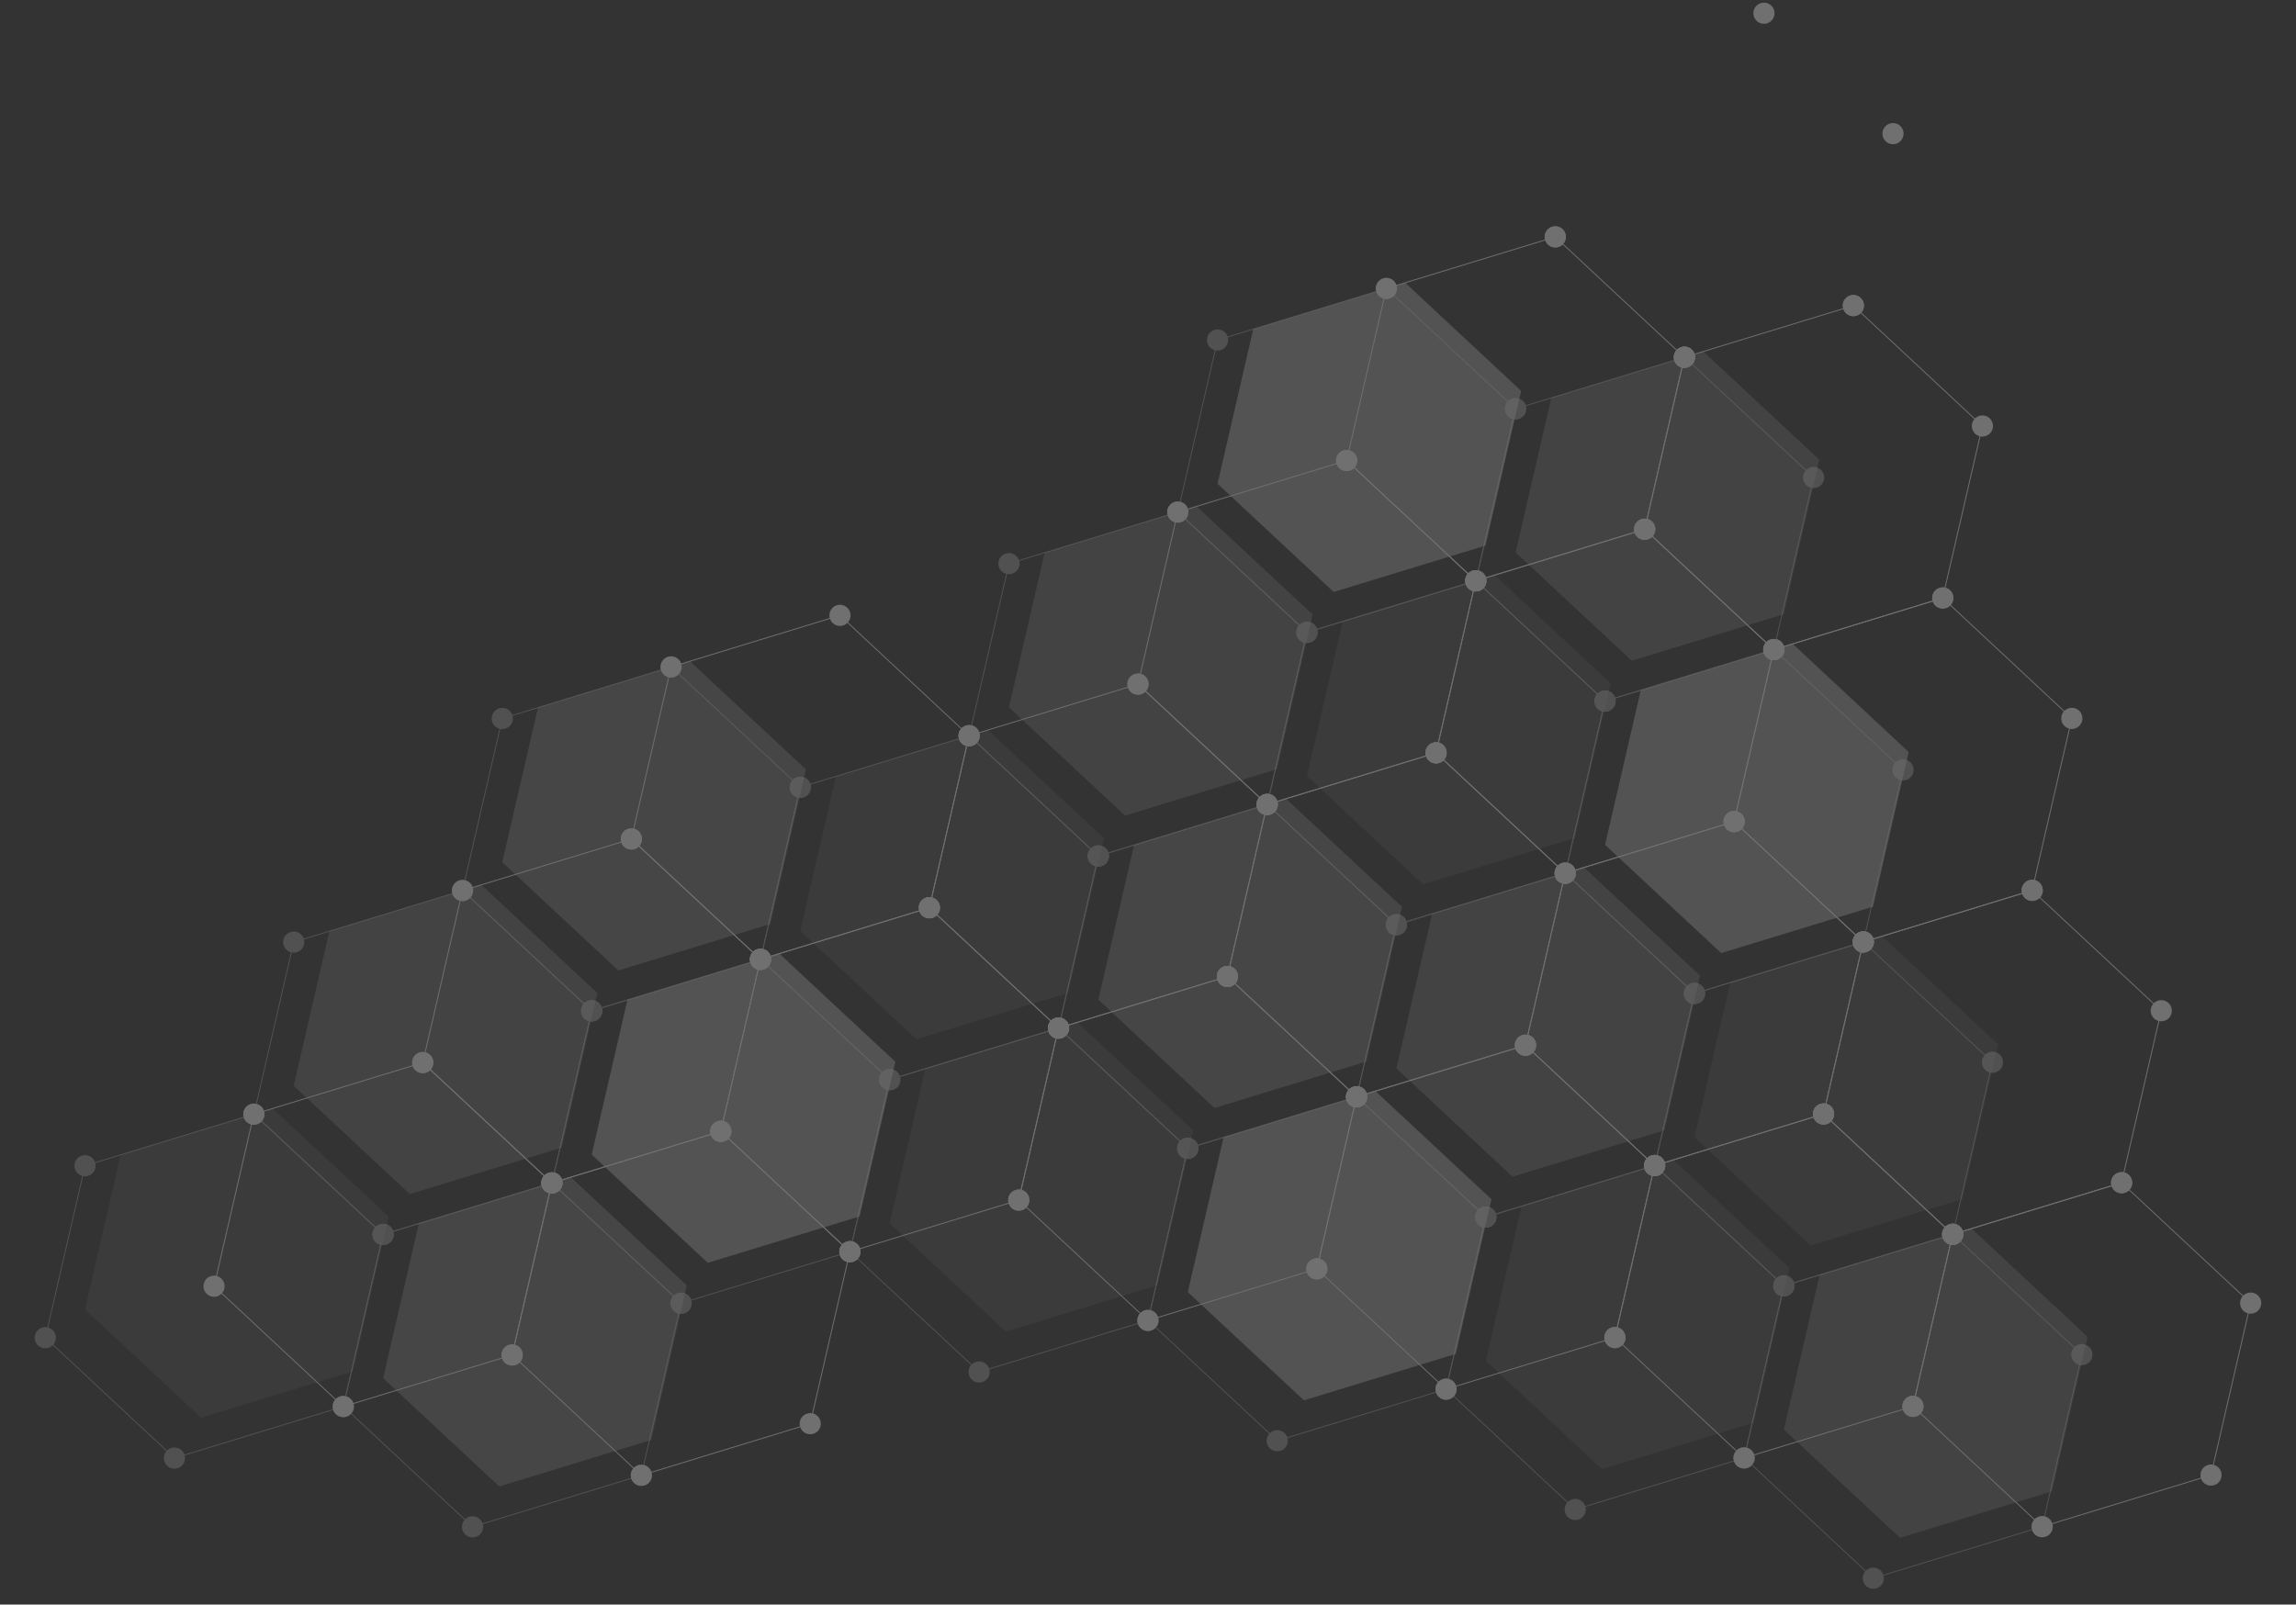 <svg xmlns="http://www.w3.org/2000/svg" width="639.618" height="447.105" viewBox="0 0 639.618 447.105">
  <rect x="0" y="0" width="639.618" height="447.105" fill="#333333" stroke="none"/>
  <defs>
    <style>
      .cls-1 {
        opacity: 0.3;
      }

      .cls-2, .cls-8 {
        opacity: 0.5;
      }

      .cls-3 {
        fill: none;
        stroke: #fff;
        stroke-miterlimit: 10;
        stroke-width: 0.25px;
      }

      .cls-4, .cls-6, .cls-7, .cls-8 {
        fill: #fff;
      }

      .cls-5 {
        opacity: 0.53;
      }

      .cls-6 {
        opacity: 0.25;
      }

      .cls-7 {
        opacity: 0.6;
      }
    </style>
  </defs>
  <g id="Group_24016" data-name="Group 24016" class="cls-1" transform="translate(-332.29 244.95) rotate(-17)">
    <g id="Group_23944" data-name="Group 23944" transform="translate(289.52 49.721)">
      <g id="Group_23942" data-name="Group 23942" class="cls-2" transform="translate(0 0)">
        <g id="Group_23933" data-name="Group 23933">
          <g id="Group_23906" data-name="Group 23906" transform="translate(0 127.784)">
            <path id="Path_43089" data-name="Path 43089" class="cls-3" d="M365.2,118.676H316.02l-24.592,42.595,24.592,42.595H365.2L389.8,161.271Z" transform="translate(-288.464 -115.724)"/>
            <circle id="Ellipse_573" data-name="Ellipse 573" class="cls-4" cx="2.951" cy="2.951" r="2.951" transform="translate(24.605)"/>
            <circle id="Ellipse_574" data-name="Ellipse 574" class="cls-4" cx="2.951" cy="2.951" r="2.951" transform="translate(73.814)"/>
            <circle id="Ellipse_575" data-name="Ellipse 575" class="cls-4" cx="2.951" cy="2.951" r="2.951" transform="translate(24.605 85.189)"/>
            <circle id="Ellipse_576" data-name="Ellipse 576" class="cls-4" cx="2.951" cy="2.951" r="2.951" transform="translate(73.814 85.189)"/>
            <circle id="Ellipse_577" data-name="Ellipse 577" class="cls-4" cx="2.951" cy="2.951" r="2.951" transform="translate(0 42.595)"/>
            <circle id="Ellipse_578" data-name="Ellipse 578" class="cls-4" cx="2.951" cy="2.951" r="2.951" transform="translate(98.381 42.595)"/>
          </g>
          <g id="Group_23909" data-name="Group 23909" transform="translate(73.814 85.189)">
            <g id="Group_23907" data-name="Group 23907">
              <path id="Path_43090" data-name="Path 43090" class="cls-3" d="M412.7,91.265H363.52L338.928,133.86l24.592,42.595H412.7L437.3,133.86Z" transform="translate(-335.964 -88.314)"/>
              <circle id="Ellipse_579" data-name="Ellipse 579" class="cls-4" cx="2.951" cy="2.951" r="2.951" transform="translate(24.605)"/>
              <circle id="Ellipse_580" data-name="Ellipse 580" class="cls-4" cx="2.951" cy="2.951" r="2.951" transform="translate(73.814)"/>
              <circle id="Ellipse_581" data-name="Ellipse 581" class="cls-4" cx="2.951" cy="2.951" r="2.951" transform="translate(24.605 85.189)"/>
              <circle id="Ellipse_582" data-name="Ellipse 582" class="cls-4" cx="2.951" cy="2.951" r="2.951" transform="translate(73.814 85.189)"/>
              <circle id="Ellipse_583" data-name="Ellipse 583" class="cls-4" cx="2.951" cy="2.951" r="2.951" transform="translate(0 42.595)"/>
              <circle id="Ellipse_584" data-name="Ellipse 584" class="cls-4" cx="2.951" cy="2.951" r="2.951" transform="translate(98.381 42.595)"/>
            </g>
            <g id="Group_23908" data-name="Group 23908" transform="translate(0 85.189)">
              <path id="Path_43091" data-name="Path 43091" class="cls-3" d="M412.7,146.086H363.52l-24.592,42.595,24.592,42.595H412.7L437.3,188.681Z" transform="translate(-335.964 -143.135)"/>
              <circle id="Ellipse_585" data-name="Ellipse 585" class="cls-4" cx="2.951" cy="2.951" r="2.951" transform="translate(24.605)"/>
              <circle id="Ellipse_586" data-name="Ellipse 586" class="cls-4" cx="2.951" cy="2.951" r="2.951" transform="translate(73.814)"/>
              <circle id="Ellipse_587" data-name="Ellipse 587" class="cls-4" cx="2.951" cy="2.951" r="2.951" transform="translate(24.605 85.189)"/>
              <circle id="Ellipse_588" data-name="Ellipse 588" class="cls-4" cx="2.951" cy="2.951" r="2.951" transform="translate(73.814 85.189)"/>
              <circle id="Ellipse_589" data-name="Ellipse 589" class="cls-4" cx="2.951" cy="2.951" r="2.951" transform="translate(0 42.595)"/>
              <circle id="Ellipse_590" data-name="Ellipse 590" class="cls-4" cx="2.951" cy="2.951" r="2.951" transform="translate(98.381 42.595)"/>
            </g>
          </g>
          <g id="Group_23912" data-name="Group 23912" transform="translate(147.59 42.595)">
            <g id="Group_23910" data-name="Group 23910">
              <path id="Path_43092" data-name="Path 43092" class="cls-3" d="M460.181,63.855H411L386.4,106.45,411,149.044h49.184l24.592-42.595Z" transform="translate(-383.441 -60.904)"/>
              <circle id="Ellipse_591" data-name="Ellipse 591" class="cls-4" cx="2.951" cy="2.951" r="2.951" transform="translate(24.605)"/>
              <circle id="Ellipse_592" data-name="Ellipse 592" class="cls-4" cx="2.951" cy="2.951" r="2.951" transform="translate(73.814)"/>
              <circle id="Ellipse_593" data-name="Ellipse 593" class="cls-4" cx="2.951" cy="2.951" r="2.951" transform="translate(24.605 85.189)"/>
              <circle id="Ellipse_594" data-name="Ellipse 594" class="cls-4" cx="2.951" cy="2.951" r="2.951" transform="translate(73.814 85.189)"/>
              <circle id="Ellipse_595" data-name="Ellipse 595" class="cls-4" cx="2.951" cy="2.951" r="2.951" transform="translate(0 42.595)"/>
              <circle id="Ellipse_596" data-name="Ellipse 596" class="cls-4" cx="2.951" cy="2.951" r="2.951" transform="translate(98.381 42.595)"/>
            </g>
            <g id="Group_23911" data-name="Group 23911" transform="translate(0 85.189)">
              <path id="Path_43093" data-name="Path 43093" class="cls-3" d="M460.181,118.676H411L386.4,161.271,411,203.865h49.184l24.592-42.595Z" transform="translate(-383.441 -115.724)"/>
              <circle id="Ellipse_597" data-name="Ellipse 597" class="cls-4" cx="2.951" cy="2.951" r="2.951" transform="translate(24.605)"/>
              <circle id="Ellipse_598" data-name="Ellipse 598" class="cls-4" cx="2.951" cy="2.951" r="2.951" transform="translate(73.814)"/>
              <circle id="Ellipse_599" data-name="Ellipse 599" class="cls-4" cx="2.951" cy="2.951" r="2.951" transform="translate(24.605 85.189)"/>
              <circle id="Ellipse_600" data-name="Ellipse 600" class="cls-4" cx="2.951" cy="2.951" r="2.951" transform="translate(73.814 85.189)"/>
              <circle id="Ellipse_601" data-name="Ellipse 601" class="cls-4" cx="2.951" cy="2.951" r="2.951" transform="translate(0 42.595)"/>
              <circle id="Ellipse_602" data-name="Ellipse 602" class="cls-4" cx="2.951" cy="2.951" r="2.951" transform="translate(98.381 42.595)"/>
            </g>
          </g>
          <g id="Group_23917" data-name="Group 23917" transform="translate(221.379 85.189)">
            <g id="Group_23914" data-name="Group 23914">
              <g id="Group_23913" data-name="Group 23913">
                <path id="Path_43094" data-name="Path 43094" class="cls-3" d="M507.665,91.265H458.481L433.889,133.86l24.592,42.595h49.184l24.592-42.595Z" transform="translate(-430.925 -88.314)"/>
                <circle id="Ellipse_603" data-name="Ellipse 603" class="cls-4" cx="2.951" cy="2.951" r="2.951" transform="translate(24.605)"/>
                <circle id="Ellipse_604" data-name="Ellipse 604" class="cls-4" cx="2.951" cy="2.951" r="2.951" transform="translate(73.814)"/>
                <circle id="Ellipse_605" data-name="Ellipse 605" class="cls-4" cx="2.951" cy="2.951" r="2.951" transform="translate(24.605 85.189)"/>
                <circle id="Ellipse_606" data-name="Ellipse 606" class="cls-4" cx="2.951" cy="2.951" r="2.951" transform="translate(73.814 85.189)"/>
                <circle id="Ellipse_607" data-name="Ellipse 607" class="cls-4" cx="2.951" cy="2.951" r="2.951" transform="translate(0 42.595)"/>
                <circle id="Ellipse_608" data-name="Ellipse 608" class="cls-4" cx="2.951" cy="2.951" r="2.951" transform="translate(98.381 42.595)"/>
              </g>
            </g>
            <g id="Group_23916" data-name="Group 23916" transform="translate(0.006 85.189)">
              <g id="Group_23915" data-name="Group 23915">
                <path id="Path_43095" data-name="Path 43095" class="cls-3" d="M507.669,146.086H458.485l-24.592,42.595,24.592,42.595h49.184l24.592-42.595Z" transform="translate(-430.929 -143.135)"/>
                <circle id="Ellipse_609" data-name="Ellipse 609" class="cls-4" cx="2.951" cy="2.951" r="2.951" transform="translate(24.605)"/>
                <circle id="Ellipse_610" data-name="Ellipse 610" class="cls-4" cx="2.951" cy="2.951" r="2.951" transform="translate(73.814)"/>
                <circle id="Ellipse_611" data-name="Ellipse 611" class="cls-4" cx="2.951" cy="2.951" r="2.951" transform="translate(24.605 85.189)"/>
                <circle id="Ellipse_612" data-name="Ellipse 612" class="cls-4" cx="2.951" cy="2.951" r="2.951" transform="translate(73.814 85.189)"/>
                <circle id="Ellipse_613" data-name="Ellipse 613" class="cls-4" cx="2.951" cy="2.951" r="2.951" transform="translate(0 42.595)"/>
                <circle id="Ellipse_614" data-name="Ellipse 614" class="cls-4" cx="2.951" cy="2.951" r="2.951" transform="translate(98.381 42.595)"/>
              </g>
            </g>
          </g>
          <g id="Group_23924" data-name="Group 23924" transform="translate(295.193 42.595)">
            <g id="Group_23922" data-name="Group 23922">
              <g id="Group_23919" data-name="Group 23919">
                <g id="Group_23918" data-name="Group 23918">
                  <path id="Path_43096" data-name="Path 43096" class="cls-3" d="M555.166,63.855H505.982L481.39,106.45l24.592,42.595h49.184l24.592-42.595Z" transform="translate(-478.426 -60.904)"/>
                  <circle id="Ellipse_615" data-name="Ellipse 615" class="cls-4" cx="2.951" cy="2.951" r="2.951" transform="translate(24.605)"/>
                  <circle id="Ellipse_616" data-name="Ellipse 616" class="cls-4" cx="2.951" cy="2.951" r="2.951" transform="translate(73.814)"/>
                  <circle id="Ellipse_617" data-name="Ellipse 617" class="cls-4" cx="2.951" cy="2.951" r="2.951" transform="translate(24.605 85.189)"/>
                  <circle id="Ellipse_618" data-name="Ellipse 618" class="cls-4" cx="2.951" cy="2.951" r="2.951" transform="translate(73.814 85.189)"/>
                  <circle id="Ellipse_619" data-name="Ellipse 619" class="cls-4" cx="2.951" cy="2.951" r="2.951" transform="translate(0 42.595)"/>
                  <circle id="Ellipse_620" data-name="Ellipse 620" class="cls-4" cx="2.951" cy="2.951" r="2.951" transform="translate(98.381 42.595)"/>
                </g>
              </g>
              <g id="Group_23921" data-name="Group 23921" transform="translate(0.006 85.189)">
                <g id="Group_23920" data-name="Group 23920">
                  <path id="Path_43097" data-name="Path 43097" class="cls-3" d="M555.17,118.676H505.986l-24.592,42.595,24.592,42.595H555.17l24.592-42.595Z" transform="translate(-478.43 -115.724)"/>
                  <circle id="Ellipse_621" data-name="Ellipse 621" class="cls-4" cx="2.951" cy="2.951" r="2.951" transform="translate(24.605)"/>
                  <circle id="Ellipse_622" data-name="Ellipse 622" class="cls-4" cx="2.951" cy="2.951" r="2.951" transform="translate(73.814)"/>
                  <circle id="Ellipse_623" data-name="Ellipse 623" class="cls-4" cx="2.951" cy="2.951" r="2.951" transform="translate(24.605 85.189)"/>
                  <circle id="Ellipse_624" data-name="Ellipse 624" class="cls-4" cx="2.951" cy="2.951" r="2.951" transform="translate(73.814 85.189)"/>
                  <circle id="Ellipse_625" data-name="Ellipse 625" class="cls-4" cx="2.951" cy="2.951" r="2.951" transform="translate(0 42.595)"/>
                  <circle id="Ellipse_626" data-name="Ellipse 626" class="cls-4" cx="2.951" cy="2.951" r="2.951" transform="translate(98.381 42.595)"/>
                </g>
              </g>
            </g>
            <g id="Group_23923" data-name="Group 23923" transform="translate(0.013 170.379)">
              <path id="Path_43098" data-name="Path 43098" class="cls-3" d="M555.174,173.5H505.99L481.4,216.092l24.592,42.595h49.184l24.592-42.595Z" transform="translate(-478.434 -170.545)"/>
              <circle id="Ellipse_627" data-name="Ellipse 627" class="cls-4" cx="2.951" cy="2.951" r="2.951" transform="translate(24.605)"/>
              <circle id="Ellipse_628" data-name="Ellipse 628" class="cls-4" cx="2.951" cy="2.951" r="2.951" transform="translate(73.814)"/>
              <circle id="Ellipse_629" data-name="Ellipse 629" class="cls-4" cx="2.951" cy="2.951" r="2.951" transform="translate(24.605 85.189)"/>
              <circle id="Ellipse_630" data-name="Ellipse 630" class="cls-4" cx="2.951" cy="2.951" r="2.951" transform="translate(73.814 85.189)"/>
              <circle id="Ellipse_631" data-name="Ellipse 631" class="cls-4" cx="2.951" cy="2.951" r="2.951" transform="translate(0 42.595)"/>
              <circle id="Ellipse_632" data-name="Ellipse 632" class="cls-4" cx="2.951" cy="2.951" r="2.951" transform="translate(98.381 42.595)"/>
            </g>
          </g>
          <g id="Group_23932" data-name="Group 23932" transform="translate(368.981)">
            <g id="Group_23929" data-name="Group 23929">
              <g id="Group_23926" data-name="Group 23926">
                <g id="Group_23925" data-name="Group 23925">
                  <path id="Path_43099" data-name="Path 43099" class="cls-3" d="M602.65,36.444H553.466L528.874,79.039l24.592,42.595H602.65l24.592-42.595Z" transform="translate(-525.91 -33.493)"/>
                  <circle id="Ellipse_633" data-name="Ellipse 633" class="cls-4" cx="2.951" cy="2.951" r="2.951" transform="translate(24.605)"/>
                  <circle id="Ellipse_634" data-name="Ellipse 634" class="cls-4" cx="2.951" cy="2.951" r="2.951" transform="translate(73.814)"/>
                  <circle id="Ellipse_635" data-name="Ellipse 635" class="cls-4" cx="2.951" cy="2.951" r="2.951" transform="translate(24.605 85.189)"/>
                  <circle id="Ellipse_636" data-name="Ellipse 636" class="cls-4" cx="2.951" cy="2.951" r="2.951" transform="translate(73.814 85.189)"/>
                  <circle id="Ellipse_637" data-name="Ellipse 637" class="cls-4" cx="2.951" cy="2.951" r="2.951" transform="translate(0 42.595)"/>
                  <circle id="Ellipse_638" data-name="Ellipse 638" class="cls-4" cx="2.951" cy="2.951" r="2.951" transform="translate(98.381 42.595)"/>
                </g>
              </g>
              <g id="Group_23928" data-name="Group 23928" transform="translate(0.006 85.189)">
                <g id="Group_23927" data-name="Group 23927">
                  <path id="Path_43100" data-name="Path 43100" class="cls-3" d="M602.654,91.265H553.47L528.878,133.86l24.592,42.595h49.184l24.592-42.595Z" transform="translate(-525.914 -88.314)"/>
                  <circle id="Ellipse_639" data-name="Ellipse 639" class="cls-4" cx="2.951" cy="2.951" r="2.951" transform="translate(24.605)"/>
                  <circle id="Ellipse_640" data-name="Ellipse 640" class="cls-4" cx="2.951" cy="2.951" r="2.951" transform="translate(73.814)"/>
                  <circle id="Ellipse_641" data-name="Ellipse 641" class="cls-4" cx="2.951" cy="2.951" r="2.951" transform="translate(24.605 85.189)"/>
                  <circle id="Ellipse_642" data-name="Ellipse 642" class="cls-4" cx="2.951" cy="2.951" r="2.951" transform="translate(73.814 85.189)"/>
                  <circle id="Ellipse_643" data-name="Ellipse 643" class="cls-4" cx="2.951" cy="2.951" r="2.951" transform="translate(0 42.595)"/>
                  <circle id="Ellipse_644" data-name="Ellipse 644" class="cls-4" cx="2.951" cy="2.951" r="2.951" transform="translate(98.381 42.595)"/>
                </g>
              </g>
            </g>
            <g id="Group_23930" data-name="Group 23930" transform="translate(0.013 170.379)">
              <path id="Path_43101" data-name="Path 43101" class="cls-3" d="M602.658,146.086H553.474l-24.592,42.595,24.592,42.595h49.184l24.592-42.595Z" transform="translate(-525.918 -143.135)"/>
              <circle id="Ellipse_645" data-name="Ellipse 645" class="cls-4" cx="2.951" cy="2.951" r="2.951" transform="translate(24.605)"/>
              <circle id="Ellipse_646" data-name="Ellipse 646" class="cls-4" cx="2.951" cy="2.951" r="2.951" transform="translate(73.814)"/>
              <circle id="Ellipse_647" data-name="Ellipse 647" class="cls-4" cx="2.951" cy="2.951" r="2.951" transform="translate(24.605 85.189)"/>
              <circle id="Ellipse_648" data-name="Ellipse 648" class="cls-4" cx="2.951" cy="2.951" r="2.951" transform="translate(73.814 85.189)"/>
              <circle id="Ellipse_649" data-name="Ellipse 649" class="cls-4" cx="2.951" cy="2.951" r="2.951" transform="translate(0 42.595)"/>
              <circle id="Ellipse_650" data-name="Ellipse 650" class="cls-4" cx="2.951" cy="2.951" r="2.951" transform="translate(98.381 42.595)"/>
            </g>
            <g id="Group_23931" data-name="Group 23931" transform="translate(0.013 255.568)">
              <path id="Path_43102" data-name="Path 43102" class="cls-3" d="M602.658,200.907H553.474L528.882,243.5,553.474,286.1h49.184L627.25,243.5Z" transform="translate(-525.918 -197.956)"/>
              <circle id="Ellipse_651" data-name="Ellipse 651" class="cls-4" cx="2.951" cy="2.951" r="2.951" transform="translate(24.605)"/>
              <circle id="Ellipse_652" data-name="Ellipse 652" class="cls-4" cx="2.951" cy="2.951" r="2.951" transform="translate(73.814)"/>
              <circle id="Ellipse_653" data-name="Ellipse 653" class="cls-4" cx="2.951" cy="2.951" r="2.951" transform="translate(24.605 85.189)"/>
              <circle id="Ellipse_654" data-name="Ellipse 654" class="cls-4" cx="2.951" cy="2.951" r="2.951" transform="translate(73.814 85.189)"/>
              <circle id="Ellipse_655" data-name="Ellipse 655" class="cls-4" cx="2.951" cy="2.951" r="2.951" transform="translate(0 42.595)"/>
              <circle id="Ellipse_656" data-name="Ellipse 656" class="cls-4" cx="2.951" cy="2.951" r="2.951" transform="translate(98.381 42.595)"/>
            </g>
          </g>
        </g>
        <g id="Group_23941" data-name="Group 23941" transform="translate(442.795 42.595)">
          <g id="Group_23938" data-name="Group 23938">
            <g id="Group_23935" data-name="Group 23935">
              <g id="Group_23934" data-name="Group 23934">
                <path id="Path_43103" data-name="Path 43103" class="cls-3" d="M650.151,63.855H600.967L576.375,106.45l24.592,42.595h49.184l24.592-42.595Z" transform="translate(-573.411 -60.904)"/>
                <circle id="Ellipse_657" data-name="Ellipse 657" class="cls-4" cx="2.951" cy="2.951" r="2.951" transform="translate(24.605)"/>
                <circle id="Ellipse_658" data-name="Ellipse 658" class="cls-4" cx="2.951" cy="2.951" r="2.951" transform="translate(73.814)"/>
                <circle id="Ellipse_659" data-name="Ellipse 659" class="cls-4" cx="2.951" cy="2.951" r="2.951" transform="translate(24.605 85.189)"/>
                <circle id="Ellipse_660" data-name="Ellipse 660" class="cls-4" cx="2.951" cy="2.951" r="2.951" transform="translate(73.814 85.189)"/>
                <circle id="Ellipse_661" data-name="Ellipse 661" class="cls-4" cx="2.951" cy="2.951" r="2.951" transform="translate(0 42.595)"/>
                <circle id="Ellipse_662" data-name="Ellipse 662" class="cls-4" cx="2.951" cy="2.951" r="2.951" transform="translate(98.381 42.595)"/>
              </g>
            </g>
            <g id="Group_23937" data-name="Group 23937" transform="translate(0.006 85.189)">
              <g id="Group_23936" data-name="Group 23936">
                <path id="Path_43104" data-name="Path 43104" class="cls-3" d="M650.155,118.676H600.971l-24.592,42.595,24.592,42.595h49.184l24.592-42.595Z" transform="translate(-573.415 -115.724)"/>
                <circle id="Ellipse_663" data-name="Ellipse 663" class="cls-4" cx="2.951" cy="2.951" r="2.951" transform="translate(24.605)"/>
                <circle id="Ellipse_664" data-name="Ellipse 664" class="cls-4" cx="2.951" cy="2.951" r="2.951" transform="translate(73.814)"/>
                <circle id="Ellipse_665" data-name="Ellipse 665" class="cls-4" cx="2.951" cy="2.951" r="2.951" transform="translate(24.605 85.189)"/>
                <circle id="Ellipse_666" data-name="Ellipse 666" class="cls-4" cx="2.951" cy="2.951" r="2.951" transform="translate(73.814 85.189)"/>
                <circle id="Ellipse_667" data-name="Ellipse 667" class="cls-4" cx="2.951" cy="2.951" r="2.951" transform="translate(0 42.595)"/>
                <circle id="Ellipse_668" data-name="Ellipse 668" class="cls-4" cx="2.951" cy="2.951" r="2.951" transform="translate(98.381 42.595)"/>
              </g>
            </g>
          </g>
          <g id="Group_23939" data-name="Group 23939" transform="translate(0.013 170.379)">
            <path id="Path_43105" data-name="Path 43105" class="cls-3" d="M650.159,173.5H600.975l-24.592,42.595,24.592,42.595h49.184l24.592-42.595Z" transform="translate(-573.419 -170.545)"/>
            <circle id="Ellipse_669" data-name="Ellipse 669" class="cls-4" cx="2.951" cy="2.951" r="2.951" transform="translate(24.605)"/>
            <circle id="Ellipse_670" data-name="Ellipse 670" class="cls-4" cx="2.951" cy="2.951" r="2.951" transform="translate(73.814)"/>
            <circle id="Ellipse_671" data-name="Ellipse 671" class="cls-4" cx="2.951" cy="2.951" r="2.951" transform="translate(24.605 85.189)"/>
            <circle id="Ellipse_672" data-name="Ellipse 672" class="cls-4" cx="2.951" cy="2.951" r="2.951" transform="translate(73.814 85.189)"/>
            <circle id="Ellipse_673" data-name="Ellipse 673" class="cls-4" cx="2.951" cy="2.951" r="2.951" transform="translate(0 42.595)"/>
            <circle id="Ellipse_674" data-name="Ellipse 674" class="cls-4" cx="2.951" cy="2.951" r="2.951" transform="translate(98.381 42.595)"/>
          </g>
          <g id="Group_23940" data-name="Group 23940" transform="translate(0.013 255.568)">
            <path id="Path_43106" data-name="Path 43106" class="cls-3" d="M650.159,228.318H600.975l-24.592,42.595,24.592,42.595h49.184l24.592-42.595Z" transform="translate(-573.419 -225.366)"/>
            <circle id="Ellipse_675" data-name="Ellipse 675" class="cls-4" cx="2.951" cy="2.951" r="2.951" transform="translate(24.605)"/>
            <circle id="Ellipse_676" data-name="Ellipse 676" class="cls-4" cx="2.951" cy="2.951" r="2.951" transform="translate(73.814)"/>
            <circle id="Ellipse_677" data-name="Ellipse 677" class="cls-4" cx="2.951" cy="2.951" r="2.951" transform="translate(24.605 85.189)"/>
            <circle id="Ellipse_678" data-name="Ellipse 678" class="cls-4" cx="2.951" cy="2.951" r="2.951" transform="translate(73.814 85.189)"/>
            <circle id="Ellipse_679" data-name="Ellipse 679" class="cls-4" cx="2.951" cy="2.951" r="2.951" transform="translate(0 42.595)"/>
            <circle id="Ellipse_680" data-name="Ellipse 680" class="cls-4" cx="2.951" cy="2.951" r="2.951" transform="translate(98.381 42.595)"/>
          </g>
        </g>
      </g>
      <g id="Group_23943" data-name="Group 23943" class="cls-5" transform="translate(15.843 2.95)">
        <path id="Path_43107" data-name="Path 43107" class="cls-6" d="M651.012,250.1h-44.23l-22.112-38.3,22.112-38.3h44.23l22.112,38.3Z" transform="translate(-141.863 39.478)"/>
        <path id="Path_43108" data-name="Path 43108" class="cls-4" d="M407.8,179.675l-13.1-22.7,22.115-38.3h44.227l22.112,38.3-22.112,38.3H416.807Z" transform="translate(-247.103 9.109)"/>
        <path id="Path_43109" data-name="Path 43109" class="cls-6" d="M464.289,167.869l-22.112-38.3,22.112-38.3h44.23l22.112,38.3-22.112,38.3Z" transform="translate(-220.798 -6.075)"/>
        <path id="Path_43110" data-name="Path 43110" class="cls-7" d="M511.79,195.279l-22.112-38.3,22.112-38.3h44.228l22.114,38.3-22.114,38.3Z" transform="translate(-194.485 9.109)"/>
        <path id="Path_43111" data-name="Path 43111" class="cls-6" d="M603.507,91.264l22.112,38.3-22.112,38.3H559.279l-22.114-38.3,22.114-38.3Z" transform="translate(-168.179 -6.075)"/>
        <path id="Path_43112" data-name="Path 43112" class="cls-8" d="M559.283,222.689l-22.114-38.3,22.114-38.3h44.228l22.112,38.3-22.112,38.3Z" transform="translate(-168.176 24.294)"/>
        <path id="Path_43113" data-name="Path 43113" class="cls-4" d="M651.008,195.279h-44.23l-22.112-38.3,22.112-38.3h44.23l22.112,38.3Z" transform="translate(-141.865 9.109)"/>
        <path id="Path_43114" data-name="Path 43114" class="cls-8" d="M651,140.456h-44.23l-22.112-38.3,22.112-38.3H651l22.112,38.3Z" transform="translate(-141.867 -21.259)"/>
        <path id="Path_43115" data-name="Path 43115" class="cls-4" d="M559.275,36.443H603.5l22.112,38.3-22.112,38.3H559.275l-22.114-38.3Z" transform="translate(-168.181 -36.443)"/>
        <path id="Path_43116" data-name="Path 43116" class="cls-8" d="M511.79,63.854h44.228l22.114,38.3-22.114,38.3H511.79l-22.112-38.3Z" transform="translate(-194.485 -21.259)"/>
        <path id="Path_43117" data-name="Path 43117" class="cls-7" d="M416.806,63.854h44.228l22.112,38.3-22.112,38.3H416.807l-11.058-19.151-11.057-19.151Z" transform="translate(-247.103 -21.259)"/>
        <path id="Path_43118" data-name="Path 43118" class="cls-8" d="M369.328,91.264h44.226l11.058,19.151,11.057,19.151-22.114,38.3H369.328l-22.112-38.3Z" transform="translate(-273.402 -6.075)"/>
        <path id="Path_43119" data-name="Path 43119" class="cls-6" d="M299.716,156.978l22.112-38.3h44.23l22.112,38.3-22.112,38.3h-44.23Z" transform="translate(-299.716 9.109)"/>
        <path id="Path_43120" data-name="Path 43120" class="cls-7" d="M413.556,222.689H369.328l-22.112-38.3,22.112-38.3h44.226l13.795,23.89,8.32,14.411Z" transform="translate(-273.402 24.294)"/>
        <path id="Path_43121" data-name="Path 43121" class="cls-6" d="M442.181,184.388l22.112-38.3h44.23l22.112,38.3-22.112,38.3h-44.23Z" transform="translate(-220.796 24.294)"/>
        <path id="Path_43122" data-name="Path 43122" class="cls-4" d="M489.686,211.8,511.8,173.5h44.228l22.114,38.3-22.114,38.3H511.8Z" transform="translate(-194.48 39.478)"/>
        <path id="Path_43123" data-name="Path 43123" class="cls-6" d="M537.17,239.208l22.114-38.3h44.228l22.112,38.3-22.112,38.3H559.283Z" transform="translate(-168.176 54.662)"/>
        <path id="Path_43124" data-name="Path 43124" class="cls-8" d="M651.012,304.92h-44.23l-22.112-38.3,22.112-38.3h44.23l22.112,38.3Z" transform="translate(-141.863 69.846)"/>
      </g>
    </g>
    <g id="Group_23982" data-name="Group 23982" transform="translate(338.679 7.151)">
      <g id="Group_23972" data-name="Group 23972" transform="translate(0 42.595)">
        <g id="Group_23945" data-name="Group 23945" transform="translate(0 127.784)">
          <path id="Path_43125" data-name="Path 43125" class="cls-3" d="M396.839,118.692H347.654l-24.592,42.595,24.592,42.595h49.184l24.592-42.595Z" transform="translate(-320.098 -115.74)"/>
          <circle id="Ellipse_681" data-name="Ellipse 681" class="cls-4" cx="2.951" cy="2.951" r="2.951" transform="translate(24.605)"/>
          <circle id="Ellipse_682" data-name="Ellipse 682" class="cls-4" cx="2.951" cy="2.951" r="2.951" transform="translate(73.814)"/>
          <circle id="Ellipse_683" data-name="Ellipse 683" class="cls-4" cx="2.951" cy="2.951" r="2.951" transform="translate(24.605 85.189)"/>
          <circle id="Ellipse_684" data-name="Ellipse 684" class="cls-4" cx="2.951" cy="2.951" r="2.951" transform="translate(73.814 85.189)"/>
          <circle id="Ellipse_685" data-name="Ellipse 685" class="cls-4" cx="2.951" cy="2.951" r="2.951" transform="translate(0 42.595)"/>
          <circle id="Ellipse_686" data-name="Ellipse 686" class="cls-4" cx="2.951" cy="2.951" r="2.951" transform="translate(98.381 42.595)"/>
        </g>
        <g id="Group_23948" data-name="Group 23948" transform="translate(73.814 85.189)">
          <g id="Group_23946" data-name="Group 23946">
            <path id="Path_43126" data-name="Path 43126" class="cls-3" d="M444.339,91.281H395.155l-24.592,42.595,24.592,42.595h49.184l24.592-42.595Z" transform="translate(-367.599 -88.33)"/>
            <circle id="Ellipse_687" data-name="Ellipse 687" class="cls-4" cx="2.951" cy="2.951" r="2.951" transform="translate(24.605)"/>
            <circle id="Ellipse_688" data-name="Ellipse 688" class="cls-4" cx="2.951" cy="2.951" r="2.951" transform="translate(73.814)"/>
            <circle id="Ellipse_689" data-name="Ellipse 689" class="cls-4" cx="2.951" cy="2.951" r="2.951" transform="translate(24.605 85.189)"/>
            <circle id="Ellipse_690" data-name="Ellipse 690" class="cls-4" cx="2.951" cy="2.951" r="2.951" transform="translate(73.814 85.189)"/>
            <circle id="Ellipse_691" data-name="Ellipse 691" class="cls-4" cx="2.951" cy="2.951" r="2.951" transform="translate(0 42.595)"/>
            <circle id="Ellipse_692" data-name="Ellipse 692" class="cls-4" cx="2.951" cy="2.951" r="2.951" transform="translate(98.381 42.595)"/>
          </g>
          <g id="Group_23947" data-name="Group 23947" transform="translate(0 85.189)">
            <path id="Path_43127" data-name="Path 43127" class="cls-3" d="M444.339,146.1H395.155L370.563,188.7l24.592,42.595h49.184L468.931,188.7Z" transform="translate(-367.599 -143.151)"/>
            <circle id="Ellipse_693" data-name="Ellipse 693" class="cls-4" cx="2.951" cy="2.951" r="2.951" transform="translate(24.605)"/>
            <circle id="Ellipse_694" data-name="Ellipse 694" class="cls-4" cx="2.951" cy="2.951" r="2.951" transform="translate(73.814)"/>
            <circle id="Ellipse_695" data-name="Ellipse 695" class="cls-4" cx="2.951" cy="2.951" r="2.951" transform="translate(24.605 85.189)"/>
            <circle id="Ellipse_696" data-name="Ellipse 696" class="cls-4" cx="2.951" cy="2.951" r="2.951" transform="translate(73.814 85.189)"/>
            <circle id="Ellipse_697" data-name="Ellipse 697" class="cls-4" cx="2.951" cy="2.951" r="2.951" transform="translate(0 42.595)"/>
            <circle id="Ellipse_698" data-name="Ellipse 698" class="cls-4" cx="2.951" cy="2.951" r="2.951" transform="translate(98.381 42.595)"/>
          </g>
        </g>
        <g id="Group_23951" data-name="Group 23951" transform="translate(147.59 42.595)">
          <g id="Group_23949" data-name="Group 23949">
            <path id="Path_43128" data-name="Path 43128" class="cls-3" d="M491.816,63.871H442.631l-24.592,42.595,24.592,42.595h49.184l24.592-42.595Z" transform="translate(-415.075 -60.919)"/>
            <circle id="Ellipse_699" data-name="Ellipse 699" class="cls-4" cx="2.951" cy="2.951" r="2.951" transform="translate(24.605)"/>
            <circle id="Ellipse_700" data-name="Ellipse 700" class="cls-4" cx="2.951" cy="2.951" r="2.951" transform="translate(73.814)"/>
            <circle id="Ellipse_701" data-name="Ellipse 701" class="cls-4" cx="2.951" cy="2.951" r="2.951" transform="translate(24.605 85.189)"/>
            <circle id="Ellipse_702" data-name="Ellipse 702" class="cls-4" cx="2.951" cy="2.951" r="2.951" transform="translate(73.814 85.189)"/>
            <circle id="Ellipse_703" data-name="Ellipse 703" class="cls-4" cx="2.951" cy="2.951" r="2.951" transform="translate(0 42.595)"/>
            <circle id="Ellipse_704" data-name="Ellipse 704" class="cls-4" cx="2.951" cy="2.951" r="2.951" transform="translate(98.381 42.595)"/>
          </g>
          <g id="Group_23950" data-name="Group 23950" transform="translate(0 85.189)">
            <path id="Path_43129" data-name="Path 43129" class="cls-3" d="M491.816,118.692H442.631l-24.592,42.595,24.592,42.595h49.184l24.592-42.595Z" transform="translate(-415.075 -115.74)"/>
            <circle id="Ellipse_705" data-name="Ellipse 705" class="cls-4" cx="2.951" cy="2.951" r="2.951" transform="translate(24.605)"/>
            <circle id="Ellipse_706" data-name="Ellipse 706" class="cls-4" cx="2.951" cy="2.951" r="2.951" transform="translate(73.814)"/>
            <circle id="Ellipse_707" data-name="Ellipse 707" class="cls-4" cx="2.951" cy="2.951" r="2.951" transform="translate(24.605 85.189)"/>
            <circle id="Ellipse_708" data-name="Ellipse 708" class="cls-4" cx="2.951" cy="2.951" r="2.951" transform="translate(73.814 85.189)"/>
            <circle id="Ellipse_709" data-name="Ellipse 709" class="cls-4" cx="2.951" cy="2.951" r="2.951" transform="translate(0 42.595)"/>
            <circle id="Ellipse_710" data-name="Ellipse 710" class="cls-4" cx="2.951" cy="2.951" r="2.951" transform="translate(98.381 42.595)"/>
          </g>
        </g>
        <g id="Group_23956" data-name="Group 23956" transform="translate(221.379 85.189)">
          <g id="Group_23953" data-name="Group 23953">
            <g id="Group_23952" data-name="Group 23952">
              <path id="Path_43130" data-name="Path 43130" class="cls-3" d="M539.3,91.281H490.116l-24.592,42.595,24.592,42.595H539.3l24.592-42.595Z" transform="translate(-462.56 -88.33)"/>
              <circle id="Ellipse_711" data-name="Ellipse 711" class="cls-4" cx="2.951" cy="2.951" r="2.951" transform="translate(24.605)"/>
              <circle id="Ellipse_712" data-name="Ellipse 712" class="cls-4" cx="2.951" cy="2.951" r="2.951" transform="translate(73.814)"/>
              <circle id="Ellipse_713" data-name="Ellipse 713" class="cls-4" cx="2.951" cy="2.951" r="2.951" transform="translate(24.605 85.189)"/>
              <circle id="Ellipse_714" data-name="Ellipse 714" class="cls-4" cx="2.951" cy="2.951" r="2.951" transform="translate(73.814 85.189)"/>
              <circle id="Ellipse_715" data-name="Ellipse 715" class="cls-4" cx="2.951" cy="2.951" r="2.951" transform="translate(0 42.595)"/>
              <circle id="Ellipse_716" data-name="Ellipse 716" class="cls-4" cx="2.951" cy="2.951" r="2.951" transform="translate(98.381 42.595)"/>
            </g>
          </g>
          <g id="Group_23955" data-name="Group 23955" transform="translate(0.006 85.189)">
            <g id="Group_23954" data-name="Group 23954">
              <path id="Path_43131" data-name="Path 43131" class="cls-3" d="M539.3,146.1H490.12L465.528,188.7l24.592,42.595H539.3L563.9,188.7Z" transform="translate(-462.564 -143.151)"/>
              <circle id="Ellipse_717" data-name="Ellipse 717" class="cls-4" cx="2.951" cy="2.951" r="2.951" transform="translate(24.605)"/>
              <circle id="Ellipse_718" data-name="Ellipse 718" class="cls-4" cx="2.951" cy="2.951" r="2.951" transform="translate(73.814)"/>
              <circle id="Ellipse_719" data-name="Ellipse 719" class="cls-4" cx="2.951" cy="2.951" r="2.951" transform="translate(24.605 85.189)"/>
              <circle id="Ellipse_720" data-name="Ellipse 720" class="cls-4" cx="2.951" cy="2.951" r="2.951" transform="translate(73.814 85.189)"/>
              <circle id="Ellipse_721" data-name="Ellipse 721" class="cls-4" cx="2.951" cy="2.951" r="2.951" transform="translate(0 42.595)"/>
              <circle id="Ellipse_722" data-name="Ellipse 722" class="cls-4" cx="2.951" cy="2.951" r="2.951" transform="translate(98.381 42.595)"/>
            </g>
          </g>
        </g>
        <g id="Group_23963" data-name="Group 23963" transform="translate(295.193 42.595)">
          <g id="Group_23961" data-name="Group 23961">
            <g id="Group_23958" data-name="Group 23958">
              <g id="Group_23957" data-name="Group 23957">
                <path id="Path_43132" data-name="Path 43132" class="cls-3" d="M586.8,63.871H537.616l-24.592,42.595,24.592,42.595H586.8l24.592-42.595Z" transform="translate(-510.06 -60.919)"/>
                <circle id="Ellipse_723" data-name="Ellipse 723" class="cls-4" cx="2.951" cy="2.951" r="2.951" transform="translate(24.605)"/>
                <circle id="Ellipse_724" data-name="Ellipse 724" class="cls-4" cx="2.951" cy="2.951" r="2.951" transform="translate(73.814)"/>
                <circle id="Ellipse_725" data-name="Ellipse 725" class="cls-4" cx="2.951" cy="2.951" r="2.951" transform="translate(24.605 85.189)"/>
                <circle id="Ellipse_726" data-name="Ellipse 726" class="cls-4" cx="2.951" cy="2.951" r="2.951" transform="translate(73.814 85.189)"/>
                <circle id="Ellipse_727" data-name="Ellipse 727" class="cls-4" cx="2.951" cy="2.951" r="2.951" transform="translate(0 42.595)"/>
                <circle id="Ellipse_728" data-name="Ellipse 728" class="cls-4" cx="2.951" cy="2.951" r="2.951" transform="translate(98.381 42.595)"/>
              </g>
            </g>
            <g id="Group_23960" data-name="Group 23960" transform="translate(0.006 85.189)">
              <g id="Group_23959" data-name="Group 23959">
                <path id="Path_43133" data-name="Path 43133" class="cls-3" d="M586.8,118.692H537.621l-24.592,42.595,24.592,42.595H586.8L611.4,161.286Z" transform="translate(-510.065 -115.74)"/>
                <circle id="Ellipse_729" data-name="Ellipse 729" class="cls-4" cx="2.951" cy="2.951" r="2.951" transform="translate(24.605)"/>
                <circle id="Ellipse_730" data-name="Ellipse 730" class="cls-4" cx="2.951" cy="2.951" r="2.951" transform="translate(73.814)"/>
                <circle id="Ellipse_731" data-name="Ellipse 731" class="cls-4" cx="2.951" cy="2.951" r="2.951" transform="translate(24.605 85.189)"/>
                <circle id="Ellipse_732" data-name="Ellipse 732" class="cls-4" cx="2.951" cy="2.951" r="2.951" transform="translate(73.814 85.189)"/>
                <circle id="Ellipse_733" data-name="Ellipse 733" class="cls-4" cx="2.951" cy="2.951" r="2.951" transform="translate(0 42.595)"/>
                <circle id="Ellipse_734" data-name="Ellipse 734" class="cls-4" cx="2.951" cy="2.951" r="2.951" transform="translate(98.381 42.595)"/>
              </g>
            </g>
          </g>
          <g id="Group_23962" data-name="Group 23962" transform="translate(0.013 170.379)">
            <path id="Path_43134" data-name="Path 43134" class="cls-3" d="M586.809,173.513H537.625l-24.592,42.595L537.625,258.7h49.184L611.4,216.107Z" transform="translate(-510.069 -170.561)"/>
            <circle id="Ellipse_735" data-name="Ellipse 735" class="cls-4" cx="2.951" cy="2.951" r="2.951" transform="translate(24.605)"/>
            <circle id="Ellipse_736" data-name="Ellipse 736" class="cls-4" cx="2.951" cy="2.951" r="2.951" transform="translate(73.814)"/>
            <circle id="Ellipse_737" data-name="Ellipse 737" class="cls-4" cx="2.951" cy="2.951" r="2.951" transform="translate(24.605 85.189)"/>
            <circle id="Ellipse_738" data-name="Ellipse 738" class="cls-4" cx="2.951" cy="2.951" r="2.951" transform="translate(73.814 85.189)"/>
            <circle id="Ellipse_739" data-name="Ellipse 739" class="cls-4" cx="2.951" cy="2.951" r="2.951" transform="translate(0 42.595)"/>
            <circle id="Ellipse_740" data-name="Ellipse 740" class="cls-4" cx="2.951" cy="2.951" r="2.951" transform="translate(98.381 42.595)"/>
          </g>
        </g>
        <g id="Group_23971" data-name="Group 23971" transform="translate(368.981)">
          <g id="Group_23968" data-name="Group 23968">
            <g id="Group_23965" data-name="Group 23965">
              <g id="Group_23964" data-name="Group 23964">
                <path id="Path_43135" data-name="Path 43135" class="cls-3" d="M634.285,36.46H585.1L560.509,79.055,585.1,121.65h49.184l24.592-42.595Z" transform="translate(-557.545 -33.509)"/>
                <circle id="Ellipse_741" data-name="Ellipse 741" class="cls-4" cx="2.951" cy="2.951" r="2.951" transform="translate(24.605)"/>
                <circle id="Ellipse_742" data-name="Ellipse 742" class="cls-4" cx="2.951" cy="2.951" r="2.951" transform="translate(73.814)"/>
                <circle id="Ellipse_743" data-name="Ellipse 743" class="cls-4" cx="2.951" cy="2.951" r="2.951" transform="translate(24.605 85.189)"/>
                <circle id="Ellipse_744" data-name="Ellipse 744" class="cls-4" cx="2.951" cy="2.951" r="2.951" transform="translate(73.814 85.189)"/>
                <circle id="Ellipse_745" data-name="Ellipse 745" class="cls-4" cx="2.951" cy="2.951" r="2.951" transform="translate(0 42.595)"/>
                <circle id="Ellipse_746" data-name="Ellipse 746" class="cls-4" cx="2.951" cy="2.951" r="2.951" transform="translate(98.381 42.595)"/>
              </g>
            </g>
            <g id="Group_23967" data-name="Group 23967" transform="translate(0.006 85.189)">
              <g id="Group_23966" data-name="Group 23966">
                <path id="Path_43136" data-name="Path 43136" class="cls-3" d="M634.289,91.281H585.1l-24.592,42.595L585.1,176.471h49.184l24.592-42.595Z" transform="translate(-557.549 -88.33)"/>
                <circle id="Ellipse_747" data-name="Ellipse 747" class="cls-4" cx="2.951" cy="2.951" r="2.951" transform="translate(24.605)"/>
                <circle id="Ellipse_748" data-name="Ellipse 748" class="cls-4" cx="2.951" cy="2.951" r="2.951" transform="translate(73.814)"/>
                <circle id="Ellipse_749" data-name="Ellipse 749" class="cls-4" cx="2.951" cy="2.951" r="2.951" transform="translate(24.605 85.189)"/>
                <circle id="Ellipse_750" data-name="Ellipse 750" class="cls-4" cx="2.951" cy="2.951" r="2.951" transform="translate(73.814 85.189)"/>
                <circle id="Ellipse_751" data-name="Ellipse 751" class="cls-4" cx="2.951" cy="2.951" r="2.951" transform="translate(0 42.595)"/>
                <circle id="Ellipse_752" data-name="Ellipse 752" class="cls-4" cx="2.951" cy="2.951" r="2.951" transform="translate(98.381 42.595)"/>
              </g>
            </g>
          </g>
          <g id="Group_23969" data-name="Group 23969" transform="translate(0.013 170.379)">
            <path id="Path_43137" data-name="Path 43137" class="cls-3" d="M634.293,146.1H585.109L560.517,188.7l24.592,42.595h49.184L658.885,188.7Z" transform="translate(-557.553 -143.151)"/>
            <circle id="Ellipse_753" data-name="Ellipse 753" class="cls-4" cx="2.951" cy="2.951" r="2.951" transform="translate(24.605)"/>
            <circle id="Ellipse_754" data-name="Ellipse 754" class="cls-4" cx="2.951" cy="2.951" r="2.951" transform="translate(73.814)"/>
            <circle id="Ellipse_755" data-name="Ellipse 755" class="cls-4" cx="2.951" cy="2.951" r="2.951" transform="translate(24.605 85.189)"/>
            <circle id="Ellipse_756" data-name="Ellipse 756" class="cls-4" cx="2.951" cy="2.951" r="2.951" transform="translate(73.814 85.189)"/>
            <circle id="Ellipse_757" data-name="Ellipse 757" class="cls-4" cx="2.951" cy="2.951" r="2.951" transform="translate(0 42.595)"/>
            <circle id="Ellipse_758" data-name="Ellipse 758" class="cls-4" cx="2.951" cy="2.951" r="2.951" transform="translate(98.381 42.595)"/>
          </g>
          <g id="Group_23970" data-name="Group 23970" transform="translate(0.013 255.568)">
            <path id="Path_43138" data-name="Path 43138" class="cls-3" d="M634.293,200.923H585.109l-24.592,42.595,24.592,42.595h49.184l24.592-42.595Z" transform="translate(-557.553 -197.972)"/>
            <circle id="Ellipse_759" data-name="Ellipse 759" class="cls-4" cx="2.951" cy="2.951" r="2.951" transform="translate(24.605)"/>
            <circle id="Ellipse_760" data-name="Ellipse 760" class="cls-4" cx="2.951" cy="2.951" r="2.951" transform="translate(73.814)"/>
            <circle id="Ellipse_761" data-name="Ellipse 761" class="cls-4" cx="2.951" cy="2.951" r="2.951" transform="translate(24.605 85.189)"/>
            <circle id="Ellipse_762" data-name="Ellipse 762" class="cls-4" cx="2.951" cy="2.951" r="2.951" transform="translate(73.814 85.189)"/>
            <circle id="Ellipse_763" data-name="Ellipse 763" class="cls-4" cx="2.951" cy="2.951" r="2.951" transform="translate(0 42.595)"/>
            <circle id="Ellipse_764" data-name="Ellipse 764" class="cls-4" cx="2.951" cy="2.951" r="2.951" transform="translate(98.381 42.595)"/>
          </g>
        </g>
      </g>
      <g id="Group_23981" data-name="Group 23981" transform="translate(442.795)">
        <g id="Group_23978" data-name="Group 23978">
          <g id="Group_23975" data-name="Group 23975">
            <g id="Group_23973" data-name="Group 23973">
              <circle id="Ellipse_765" data-name="Ellipse 765" class="cls-4" cx="2.951" cy="2.951" r="2.951" transform="translate(73.814)"/>
              <circle id="Ellipse_766" data-name="Ellipse 766" class="cls-4" cx="2.951" cy="2.951" r="2.951" transform="translate(24.605 85.189)"/>
              <circle id="Ellipse_767" data-name="Ellipse 767" class="cls-4" cx="2.951" cy="2.951" r="2.951" transform="translate(73.814 85.189)"/>
              <circle id="Ellipse_768" data-name="Ellipse 768" class="cls-4" cx="2.951" cy="2.951" r="2.951" transform="translate(0 42.595)"/>
              <circle id="Ellipse_769" data-name="Ellipse 769" class="cls-4" cx="2.951" cy="2.951" r="2.951" transform="translate(98.381 42.595)"/>
            </g>
            <g id="Group_23974" data-name="Group 23974" transform="translate(0 85.189)">
              <path id="Path_43139" data-name="Path 43139" class="cls-3" d="M681.786,63.871H632.6L608.01,106.465,632.6,149.06h49.184l24.592-42.595Z" transform="translate(-605.046 -60.919)"/>
              <circle id="Ellipse_770" data-name="Ellipse 770" class="cls-4" cx="2.951" cy="2.951" r="2.951" transform="translate(24.605)"/>
              <circle id="Ellipse_771" data-name="Ellipse 771" class="cls-4" cx="2.951" cy="2.951" r="2.951" transform="translate(73.814)"/>
              <circle id="Ellipse_772" data-name="Ellipse 772" class="cls-4" cx="2.951" cy="2.951" r="2.951" transform="translate(24.605 85.189)"/>
              <circle id="Ellipse_773" data-name="Ellipse 773" class="cls-4" cx="2.951" cy="2.951" r="2.951" transform="translate(73.814 85.189)"/>
              <circle id="Ellipse_774" data-name="Ellipse 774" class="cls-4" cx="2.951" cy="2.951" r="2.951" transform="translate(0 42.595)"/>
              <circle id="Ellipse_775" data-name="Ellipse 775" class="cls-4" cx="2.951" cy="2.951" r="2.951" transform="translate(98.381 42.595)"/>
            </g>
          </g>
          <g id="Group_23977" data-name="Group 23977" transform="translate(0.006 170.379)">
            <g id="Group_23976" data-name="Group 23976">
              <path id="Path_43140" data-name="Path 43140" class="cls-3" d="M681.79,118.692H632.606l-24.592,42.595,24.592,42.595H681.79l24.592-42.595Z" transform="translate(-605.05 -115.74)"/>
              <circle id="Ellipse_776" data-name="Ellipse 776" class="cls-4" cx="2.951" cy="2.951" r="2.951" transform="translate(24.605)"/>
              <circle id="Ellipse_777" data-name="Ellipse 777" class="cls-4" cx="2.951" cy="2.951" r="2.951" transform="translate(73.814)"/>
              <circle id="Ellipse_778" data-name="Ellipse 778" class="cls-4" cx="2.951" cy="2.951" r="2.951" transform="translate(24.605 85.189)"/>
              <circle id="Ellipse_779" data-name="Ellipse 779" class="cls-4" cx="2.951" cy="2.951" r="2.951" transform="translate(73.814 85.189)"/>
              <circle id="Ellipse_780" data-name="Ellipse 780" class="cls-4" cx="2.951" cy="2.951" r="2.951" transform="translate(0 42.595)"/>
              <circle id="Ellipse_781" data-name="Ellipse 781" class="cls-4" cx="2.951" cy="2.951" r="2.951" transform="translate(98.381 42.595)"/>
            </g>
          </g>
        </g>
        <g id="Group_23979" data-name="Group 23979" transform="translate(0.013 255.568)">
          <path id="Path_43141" data-name="Path 43141" class="cls-3" d="M681.794,173.513H632.61l-24.592,42.595L632.61,258.7h49.184l24.592-42.595Z" transform="translate(-605.054 -170.561)"/>
          <circle id="Ellipse_782" data-name="Ellipse 782" class="cls-4" cx="2.951" cy="2.951" r="2.951" transform="translate(24.605)"/>
          <circle id="Ellipse_783" data-name="Ellipse 783" class="cls-4" cx="2.951" cy="2.951" r="2.951" transform="translate(73.814)"/>
          <circle id="Ellipse_784" data-name="Ellipse 784" class="cls-4" cx="2.951" cy="2.951" r="2.951" transform="translate(24.605 85.189)"/>
          <circle id="Ellipse_785" data-name="Ellipse 785" class="cls-4" cx="2.951" cy="2.951" r="2.951" transform="translate(73.814 85.189)"/>
          <circle id="Ellipse_786" data-name="Ellipse 786" class="cls-4" cx="2.951" cy="2.951" r="2.951" transform="translate(0 42.595)"/>
          <circle id="Ellipse_787" data-name="Ellipse 787" class="cls-4" cx="2.951" cy="2.951" r="2.951" transform="translate(98.381 42.595)"/>
        </g>
        <g id="Group_23980" data-name="Group 23980" transform="translate(0.013 340.757)">
          <path id="Path_43142" data-name="Path 43142" class="cls-3" d="M681.794,228.334H632.61l-24.592,42.595,24.592,42.595h49.184l24.592-42.595Z" transform="translate(-605.054 -225.382)"/>
          <circle id="Ellipse_788" data-name="Ellipse 788" class="cls-4" cx="2.951" cy="2.951" r="2.951" transform="translate(24.605)"/>
          <circle id="Ellipse_789" data-name="Ellipse 789" class="cls-4" cx="2.951" cy="2.951" r="2.951" transform="translate(73.814)"/>
          <circle id="Ellipse_790" data-name="Ellipse 790" class="cls-4" cx="2.951" cy="2.951" r="2.951" transform="translate(24.605 85.189)"/>
          <circle id="Ellipse_791" data-name="Ellipse 791" class="cls-4" cx="2.951" cy="2.951" r="2.951" transform="translate(73.814 85.189)"/>
          <circle id="Ellipse_792" data-name="Ellipse 792" class="cls-4" cx="2.951" cy="2.951" r="2.951" transform="translate(0 42.595)"/>
          <circle id="Ellipse_793" data-name="Ellipse 793" class="cls-4" cx="2.951" cy="2.951" r="2.951" transform="translate(98.381 42.595)"/>
        </g>
      </g>
    </g>
  </g>
</svg>

